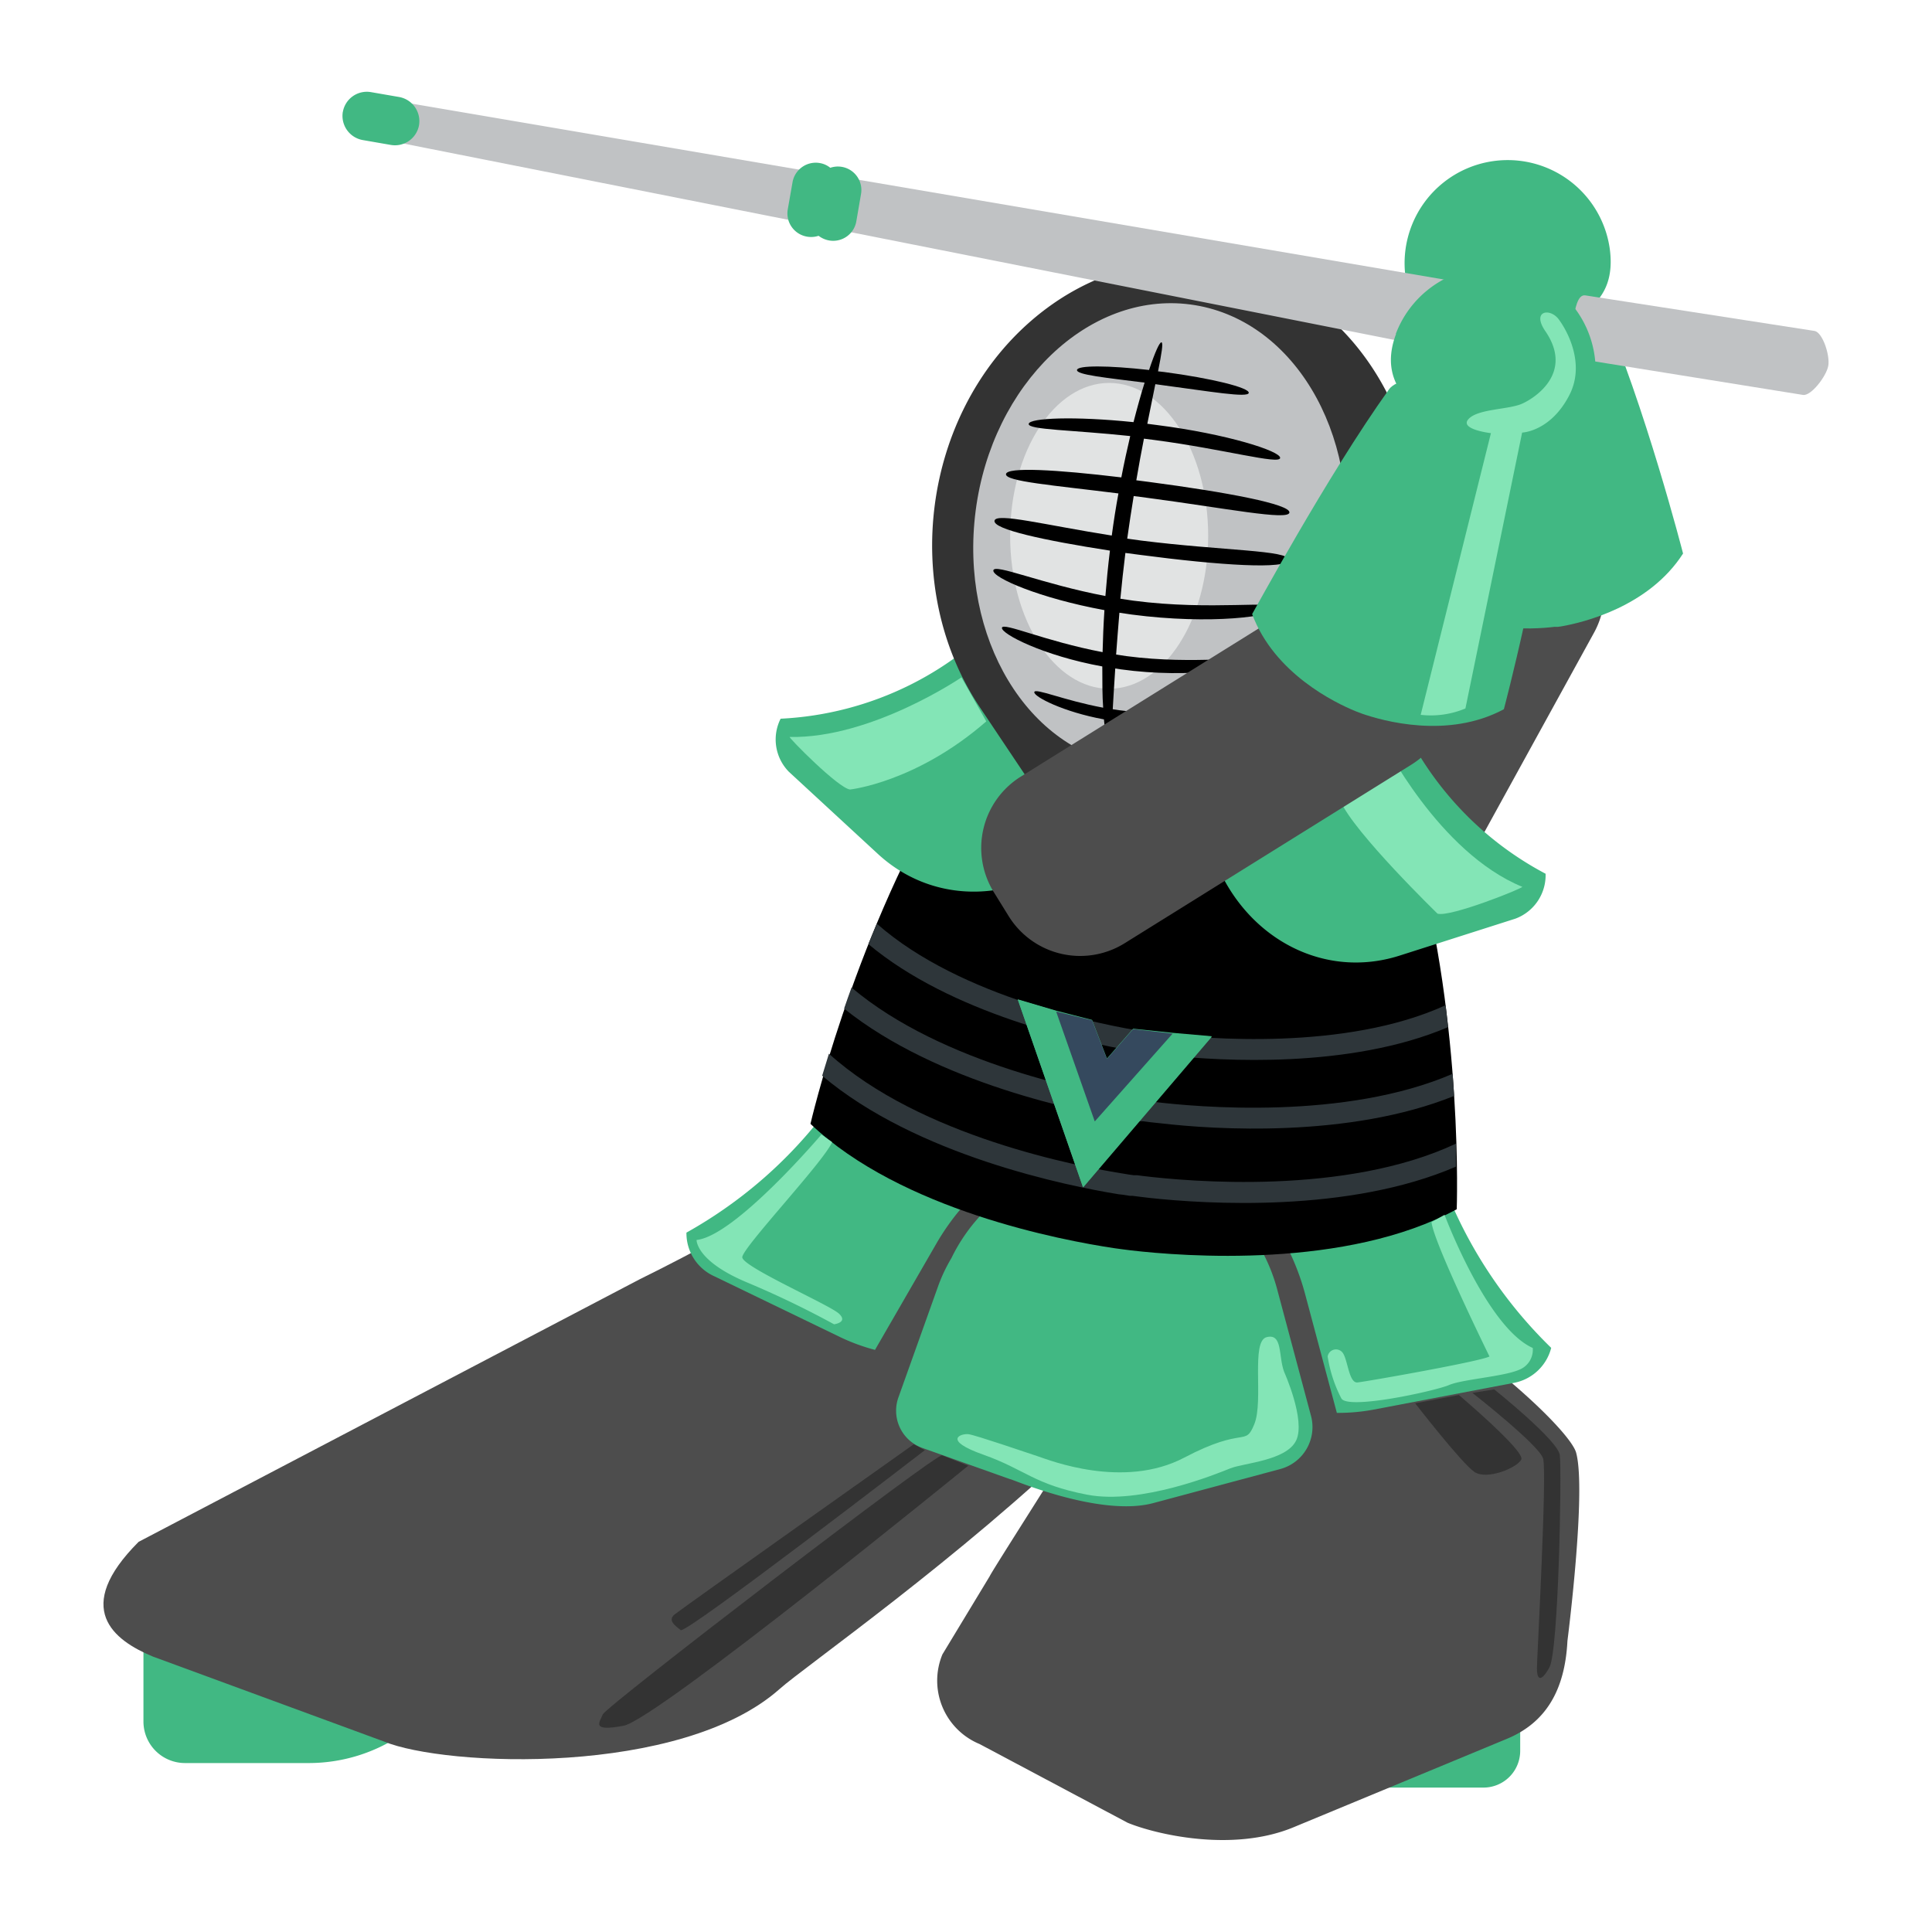 <svg id="Layer_1" data-name="Layer 1" xmlns="http://www.w3.org/2000/svg" viewBox="0 0 200 200">
  <defs>
    <style>
      .cls-1 {
        fill: #4d4d4d;
      }

      .cls-2 {
        fill: #41b883;
      }

      .cls-3 {
        fill: #c0c2c4;
      }

      .cls-4 {
        fill: #333;
      }

      .cls-5 {
        fill: #2e363a;
      }

      .cls-6 {
        fill: #e1e3e3;
      }

      .cls-7 {
        fill: #83e5b6;
      }

      .cls-8 {
        fill: #35495e;
      }
    </style>
  </defs>
  <title>kendoka-vue</title>
  <g>
    <path class="cls-1" d="M148.17,96.13a8.71,8.71,0,0,1-11.82,3.43l-2.54-1.4a8.71,8.71,0,0,1-3.42-11.82l16.86-30.61a8.7,8.7,0,0,1,11.82-3.42l2.54,1.39A8.7,8.7,0,0,1,165,65.52Z"/>
    <path class="cls-2" d="M161.64,64.84h0l-.36.05-.36,0h0c-2.24.28-9.23.72-14.25-3.54,0-.11-.22-16.27,1-27.21,0,0,0-3,8.34-4.35h0l.23,0,.24,0h0c8.32-1.13,9.24,1.73,9.24,1.73,4.58,10.47,8.51,25.78,8.51,25.78C170.68,62.83,163.86,64.45,161.64,64.84Z"/>
    <path class="cls-2" d="M145.52,28.82c.87,5.83,6.12,6.43,11.95,5.56s10-2.88,9.16-8.71a10.67,10.67,0,1,0-21.11,3.15Z"/>
    <path class="cls-3" d="M162.85,33.12c.2-1.07.44-2.69,1.28-2.54l23.72,3.68c.83.16,1.61,2.54,1.41,3.62h0c-.2,1.08-1.8,3.16-2.63,3L162.51,37c-.84-.16.14-2.8.34-3.87Z"/>
    <path class="cls-2" d="M140.16,184.92a15.74,15.74,0,0,0,2,.13h11.41a3.8,3.8,0,0,0,3.8-3.8V177.8Z"/>
    <path class="cls-2" d="M14.85,168.78v9.43a4.3,4.3,0,0,0,4.29,4.3H32a17.18,17.18,0,0,0,9.32-2.77,4.59,4.59,0,0,1-.48-.17L15.11,168.9C15,168.86,14.94,168.81,14.85,168.78Z"/>
    <path class="cls-1" d="M15.81,171.48l23.91,8.79c6.4,2.65,30.81,3.63,41-5.44,5-4.48,64.88-45.3,43.94-59.8-14.48-10-36.33,6.52-58.44,17.4L14.35,159.61C7.46,166.5,11.74,169.79,15.81,171.48Z"/>
    <path class="cls-1" d="M156,180l-22.1,9.16c-6.4,2.65-14.39.68-17.17-.47l-15.33-8.15a7.1,7.1,0,0,1-3.84-9.28l4.9-8.1c.16-.42,7-11.09,7.24-11.6,2.72-8.74-1.33-19.15,7.79-22.93,16.27-6.74,44.58,17.76,45.67,21.75s-.9,19.49-.9,19.49C162,175,160,178.34,156,180Z"/>
    <g>
      <path class="cls-2" d="M93,144.67a4.09,4.09,0,0,0,2.48,5.22l9.1,3.24c-.29-.22,9.19,4,14.84,2.46l13.09-3.51a4.5,4.5,0,0,0,3.2-5.53l-3.5-13.09a18.07,18.07,0,0,0-33.72-3.22,16.67,16.67,0,0,0-1.37,2.89Z"/>
      <path class="cls-2" d="M135.08,133.87l3.31,12.39a19.87,19.87,0,0,0,3.82-.34l14.53-2.77a4.93,4.93,0,0,0,3.84-3.62,46.94,46.94,0,0,1-14.15-31,19.66,19.66,0,0,0-25.38,9A25,25,0,0,1,135.08,133.87Z"/>
      <path class="cls-2" d="M71.06,127.6a4.88,4.88,0,0,0,2.74,4.45L87,138.43a20.3,20.3,0,0,0,3.58,1.31l6.35-11a24.79,24.79,0,0,1,17.64-12.09,19.47,19.47,0,0,0-22-15.09,46.35,46.35,0,0,1-15.88,22.34A46.94,46.94,0,0,1,71.06,127.6Z"/>
    </g>
    <path d="M115.34,129.21h0l.88.12.87.11h0c5.42.63,22.3,1.94,33.71-4.26,0,0,.7-19.05-4.23-36.87,0,0-3.16-5-23.31-7.86h0l-.58-.07-.58-.08h0c-20.19-2.5-24.54,1.53-24.54,1.53C88.18,97.76,83.9,116.34,83.9,116.34,93.3,125.29,110,128.41,115.34,129.21Z"/>
    <path class="cls-2" d="M80.81,74.4a4.77,4.77,0,0,0,.85,5.49l9.22,8.51c6.78,6.25,17.27,4.84,23.42-3.15S120,65.7,113.16,59.44a14.51,14.51,0,0,0-4.27-2.76,34.36,34.36,0,0,1-3.88,5.7A33.71,33.71,0,0,1,80.81,74.4Z"/>
    <path class="cls-2" d="M160,90.45a4.8,4.8,0,0,1-3.13,4.65l-12,3.83c-8.86,2.81-17.82-3-20-12.86S128,65.83,136.88,63a15,15,0,0,1,5.08-.69,33.38,33.38,0,0,0,1.11,6.85A33.88,33.88,0,0,0,160,90.45Z"/>
    <path class="cls-4" d="M121.47,91.13l15.19-13.24c11.18-9.75,13.55-27.65,5.28-40s-24-14.41-35.22-4.66-13.55,27.64-5.28,40L112.66,90A5.77,5.77,0,0,0,121.47,91.13Z"/>
    <path class="cls-3" d="M123.23,31.52c10.52,1.39,17.63,13.2,15.89,26.38s-11.68,22.72-22.2,21.33S99.3,66,101,52.87,112.71,30.13,123.23,31.52Z"/>
    <g>
      <path class="cls-5" d="M150.53,113.45c-.05-.74-.1-1.51-.15-2.29-11.17,4.82-26.42,3.46-31.06,2.89l-.52-.07-.33,0-.43-.06-.43-.07c-4.67-.73-20.06-3.67-29.46-11.62-.27.75-.53,1.47-.77,2.18,9.64,7.74,24.47,10.71,29.55,11.54l.33,0,.77.12.27,0,.77.1,1.05.11C125.73,116.94,139.68,117.83,150.53,113.45Z"/>
      <path class="cls-5" d="M116.17,123.67l.78.12.28,0,.78.1,1,.12c5.83.63,20.57,1.57,31.71-3.24,0-.73,0-1.51,0-2.38-11.44,5.37-27.63,3.93-32.47,3.34l-.52-.07-.35,0-.45-.06-.42-.07c-4.88-.76-21.23-3.89-30.7-12.45-.26.82-.49,1.58-.7,2.28,9.77,8.26,25.39,11.41,30.69,12.27Z"/>
      <path class="cls-5" d="M120.25,107l-.49-.06-.3,0-.4-.06-.41-.06c-4.42-.7-19.18-3.52-27.88-11.2l-.88,2.11c8.58,7.19,22,10.12,27.37,11.06l.11,0,.55.09.39.07.71.1.28,0,.7.09,1,.12c5.39.57,18.74,1.4,28.9-2.93-.08-.75-.16-1.51-.25-2.27C139.25,108.82,124.64,107.52,120.25,107Z"/>
    </g>
    <ellipse class="cls-6" cx="114.82" cy="55.47" rx="10.25" ry="15.83"/>
    <path class="cls-7" d="M143.15,76.65l-4.4,6.25c1.4,3.27,10.06,11.68,10.06,11.68,1.29.41,9-2.69,8.77-2.78C148.9,88.24,143.15,76.66,143.15,76.65Z"/>
    <path class="cls-7" d="M99.53,70.12l2.57,4.56C94.84,81,88,81.73,88,81.73c-1.21-.12-6.45-5.45-6.25-5.44C90.23,76.46,99.53,70.12,99.53,70.12Z"/>
    <path class="cls-7" d="M86.14,118.23c-.84,2-9.3,10.94-9.3,11.92s9,4.91,10,5.83-.5,1.11-.5,1.11a96.47,96.47,0,0,0-9.07-4.36c-5.26-2.22-5.16-4.37-5.16-4.37,4-.41,12.92-10.91,12.92-10.91Z"/>
    <path class="cls-7" d="M148.19,126.51c.21,2.13,6,13.91,6,13.91-.94.52-12.77,2.6-13.66,2.69s-1-2.31-1.52-3.05a.87.87,0,0,0-1.57.36,14,14,0,0,0,1.41,4.33c.62,1.25,9.76-.77,11.15-1.37s5.63-.87,7.26-1.58a2.22,2.22,0,0,0,1.41-2.26c-4.77-2.13-9.13-13.78-9.13-13.78Z"/>
    <path class="cls-7" d="M131.13,138.42c-1.67.4-.3,6.58-1.28,9s-.94.15-7.25,3.47-14,.25-15.12-.12-6.44-2.19-7.2-2.3-2.83.58,1.52,2.12,5.2,3.07,10.74,4.14S126,152.55,127.37,152s5.81-.79,6.81-2.89-1.24-7.08-1.24-7.08C132.32,140.42,132.81,138,131.13,138.42Z"/>
    <path d="M114.9,57c-.2,1.62-.35,3.19-.47,4.7-6.65-1.27-11.5-3.4-11.6-2.65s4.79,2.88,11.5,4.11c-.1,1.54-.16,3-.19,4.35-6-1.14-10.34-3.14-10.42-2.52s4.21,2.87,10.39,4c0,1.63,0,3.08.09,4.27-4.09-.76-7.07-2.08-7.13-1.61s3,2.05,7.21,2.82c.13,1.57.31,2.46.47,2.49s.27-.84.37-2.34l.59.08c4.91.65,9.07-.16,9.14-.7s-4.07.17-9-.48l-.66-.1c.07-1.17.15-2.6.26-4.22l.57.09c7.21,1,13.69-.15,13.78-.85s-6,.43-13.2-.52l-1.06-.16c.1-1.34.21-2.8.34-4.33l1.29.19c8.11,1.07,14.92.19,15-.68s-6.74.31-14.85-.76l-1.34-.2c.14-1.52.32-3.11.52-4.74l1.44.19c8.41,1.11,15.3,1.54,15.43.53s-6.81-.94-15.23-2l-1.45-.2c.21-1.52.44-3,.67-4.41l1.37.18c8.11,1.07,14.64,2.39,14.75,1.53s-6.42-2.1-14.53-3.17l-1.32-.17c.26-1.53.53-3,.79-4.31l1.1.14c7.21.95,12.93,2.57,13,1.86S127,44.92,119.77,44l-1-.13c.31-1.55.59-2.92.83-4.1l.72.1c4.92.65,8.88,1.34,8.95.8s-3.85-1.51-8.76-2.16l-.63-.07c.37-1.85.55-2.94.36-3s-.67,1-1.29,2.86c-4.18-.47-7.4-.5-7.46,0s3,.8,7,1.31c-.37,1.17-.75,2.54-1.15,4.09-6.08-.63-10.77-.44-10.85.18S111,44.5,117,45.14c-.31,1.33-.63,2.76-.92,4.28-6.73-.81-11.84-1.1-11.94-.34s4.95,1.16,11.64,2c-.26,1.4-.49,2.86-.69,4.36-6.91-1.09-12-2.41-12.14-1.53S108,55.93,114.9,57Z"/>
    <g>
      <path class="cls-3" d="M39.43,12.28a2.09,2.09,0,0,1,2.44-1.68L152.56,29.46c1.14.21,2.33,2.82,2.12,4h0c-.21,1.14-2.27,3.3-3.42,3.1L41.11,14.73a2.09,2.09,0,0,1-1.68-2.45Z"/>
      <path class="cls-2" d="M83.56,24.5a2.46,2.46,0,0,0,1.18-.09,2.53,2.53,0,0,0,1.08.48,2.43,2.43,0,0,0,2.83-2l.48-2.79a2.43,2.43,0,0,0-2-2.83,2.46,2.46,0,0,0-1.18.1,2.32,2.32,0,0,0-1.08-.49,2.44,2.44,0,0,0-2.83,2l-.49,2.79A2.44,2.44,0,0,0,83.56,24.5Z"/>
      <path class="cls-2" d="M35.49,11.6a2.52,2.52,0,0,1,2.93-2.06l2.89.5A2.54,2.54,0,0,1,43.37,13h0A2.53,2.53,0,0,1,40.44,15l-2.88-.5a2.54,2.54,0,0,1-2.07-2.93Z"/>
    </g>
    <path class="cls-1" d="M116.43,97.64a8.71,8.71,0,0,1-12-2.78l-1.53-2.47a8.7,8.7,0,0,1,2.78-12l29.67-18.48a8.7,8.7,0,0,1,12,2.78l1.53,2.47a8.69,8.69,0,0,1-2.78,12Z"/>
    <path class="cls-2" d="M141,73.88h0l-.34-.13-.34-.13h0c-2.08-.85-8.4-3.88-10.7-10.05.08-.08,7.76-14.31,14.16-23.25,0,0,1.5-2.6,9.4.27h0l.22.08.23.09h0c7.81,3.08,7.22,6,7.22,6-1.12,11.38-5.17,26.66-5.17,26.66C149.87,76.54,143.13,74.62,141,73.88Z"/>
    <path class="cls-2" d="M144.52,34.57c-2.08,5.51,2.21,8.6,7.72,10.69s10.16,2.38,12.25-3.13a10.68,10.68,0,1,0-20-7.56Z"/>
    <path class="cls-7" d="M160,34.32c2.87,4.24-1,6.82-2.41,7.46s-4.58.52-5.57,1.6,2.32,1.46,2.32,1.46L147.07,74a9.26,9.26,0,0,0,4.63-.66l5.87-28.56s2.94-.09,4.89-3.88-1-7.7-1-7.7C160.58,31.8,158.45,32.1,160,34.32Z"/>
    <path class="cls-4" d="M146.5,145.27s4.84,6.25,6.14,7.11,4.41-.43,4.84-1.29-6.46-6.68-6.46-6.68Z"/>
    <path class="cls-4" d="M152.42,144.19s6.89,5.39,7.32,6.79-.64,20.78-.64,21.75.32,1.62,1.29-.11,1.29-20.46,1.08-22-6.79-6.79-6.79-6.79Z"/>
    <path class="cls-4" d="M97.54,150.66c-.16-.6-34.83,26-35.14,26.81s-1.3,1.83,2.15,1.18,35.68-26.92,35.68-26.92Z"/>
    <path class="cls-4" d="M94.59,149.51s-24,17-24.76,17.62.1,1.19.64,1.62,25.27-18.63,25.27-18.63Z"/>
    <g>
      <path class="cls-2" d="M113.05,105.58l1.54,4,2.71-3.09,4.13.43,4,.35-13.33,15.61-6.75-19.43,4,1.18Z"/>
      <path class="cls-2" d="M121.43,107l-8.05,9-4-11.33-4-1.18,6.75,19.43,13.33-15.61Z"/>
      <path class="cls-8" d="M117.3,106.53l-2.71,3.09-1.54-4-3.72-.91,4,11.38,8.06-9.09Z"/>
    </g>
  </g>
</svg>
